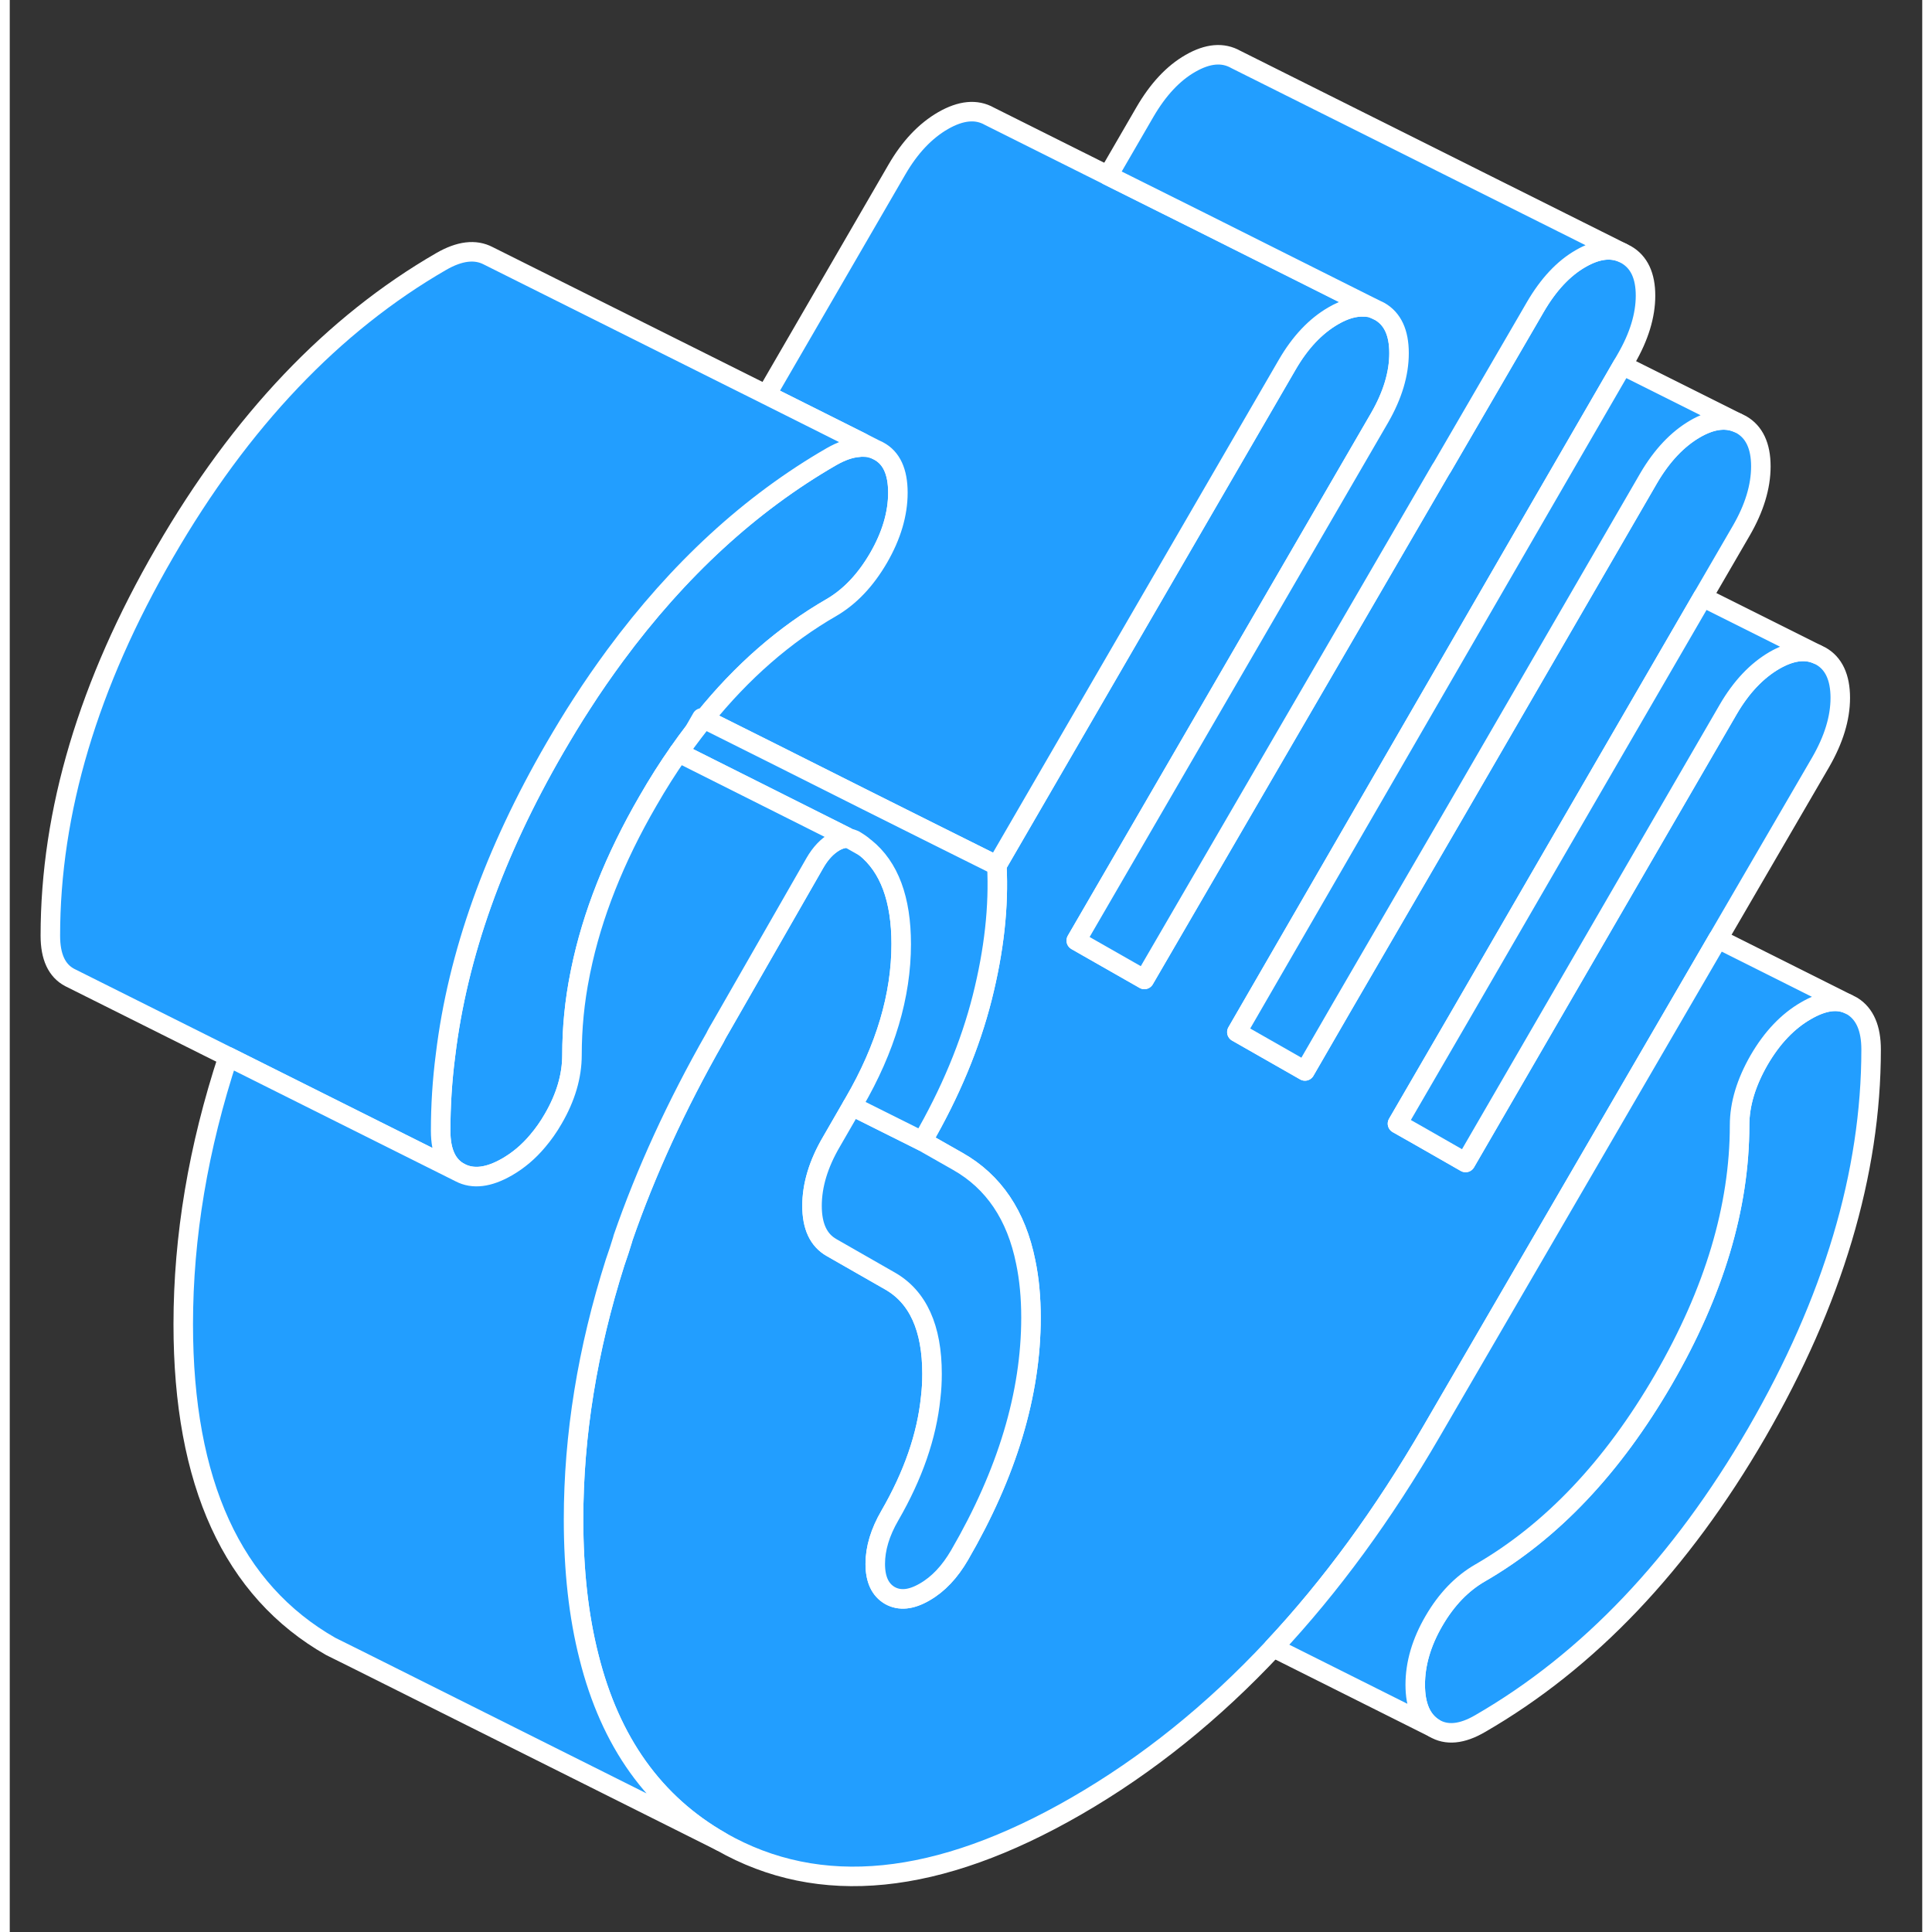 <svg width="48" height="48" viewBox="0 0 98 99" fill="#229EFF" xmlns="http://www.w3.org/2000/svg" stroke-width="1px" stroke-linecap="round" stroke-linejoin="round"><rect x="0" y="0" width="98" height="99" fill="#333333" stroke="none"/><path d="M43.27 43.038C43.18 42.998 43.09 42.968 43 42.958L43.83 43.428C43.66 43.278 43.47 43.158 43.27 43.038ZM35.46 36.788L35.06 37.487C35.23 37.267 35.4 37.047 35.57 36.837L35.46 36.788Z" stroke="white" stroke-linejoin="round"/><path d="M95.38 53.778C95.38 60.128 93.42 66.678 89.52 73.418C85.61 80.158 80.89 85.118 75.35 88.318C74.41 88.868 73.62 88.938 72.98 88.548C72.34 88.148 72.02 87.408 72.02 86.328C72.02 85.248 72.34 84.158 72.98 83.058C73.62 81.958 74.41 81.138 75.35 80.597C79 78.487 82.13 75.188 84.74 70.688C87.34 66.198 88.64 61.858 88.64 57.658C88.64 56.578 88.98 55.468 89.64 54.318C90.31 53.168 91.11 52.328 92.05 51.788C92.88 51.308 93.59 51.188 94.18 51.438L94.42 51.558C95.06 51.958 95.38 52.698 95.38 53.778Z" stroke="white" stroke-linejoin="round"/><path d="M93.8 35.758C93.8 36.808 93.46 37.898 92.8 39.048L87.53 48.108L72.85 73.358C70.39 77.598 67.69 81.288 64.75 84.428C61.66 87.738 58.29 90.448 54.65 92.548C47.56 96.638 41.5 97.248 36.45 94.368C33.03 92.418 30.77 89.268 29.68 84.898C29.15 82.818 28.89 80.468 28.89 77.858C28.89 73.548 29.6 69.158 31.02 64.688C31.16 64.288 31.29 63.898 31.41 63.498C31.42 63.478 31.42 63.468 31.42 63.448C32.59 60.068 34.16 56.638 36.14 53.168C36.23 52.978 36.34 52.798 36.45 52.608L41.27 44.198C41.55 43.718 41.88 43.368 42.27 43.138C42.54 42.988 42.78 42.928 43 42.958L43.83 43.428H43.84C45.07 44.428 45.68 46.078 45.68 48.378C45.68 51.008 44.88 53.718 43.27 56.488L43.16 56.678L42.11 58.498C41.44 59.638 41.11 60.738 41.11 61.788C41.11 62.838 41.44 63.548 42.11 63.928L45.1 65.638C46.54 66.458 47.26 68.048 47.26 70.398C47.26 70.798 47.24 71.208 47.19 71.618C46.99 73.588 46.29 75.598 45.1 77.658C44.6 78.518 44.35 79.338 44.35 80.138C44.35 80.938 44.6 81.468 45.1 81.758C45.6 82.038 46.19 81.978 46.88 81.578C47.58 81.178 48.17 80.548 48.67 79.688C51.11 75.488 52.33 71.428 52.33 67.518C52.33 66.478 52.24 65.528 52.06 64.668C51.58 62.278 50.42 60.558 48.59 59.518L46.76 58.478C48.2 55.998 49.22 53.538 49.83 51.128C50.44 48.708 50.69 46.448 50.58 44.348L65.46 18.688C66.12 17.548 66.91 16.708 67.83 16.178C68.4 15.848 68.93 15.698 69.41 15.728C69.61 15.728 69.8 15.778 69.99 15.858L70.2 15.958C70.86 16.338 71.19 17.048 71.19 18.098C71.19 19.148 70.86 20.248 70.2 21.398L54.65 48.198L55.21 48.518L58.14 50.188L73.32 24.068L73.41 23.928L77.84 16.308L78.17 15.738C78.84 14.588 79.61 13.758 80.5 13.248C81.3 12.788 82 12.688 82.61 12.938L82.83 13.048C83.49 13.428 83.82 14.128 83.82 15.148C83.82 16.168 83.49 17.248 82.83 18.388L82.64 18.718L78.23 26.338L62.88 52.888L66.37 54.878L68.26 51.608L74.17 41.438L81.87 28.148L83.99 24.488C84.66 23.348 85.45 22.508 86.36 21.978C87.17 21.508 87.89 21.398 88.52 21.658L88.73 21.758C89.39 22.138 89.73 22.848 89.73 23.898C89.73 24.948 89.39 26.048 88.73 27.188L86.75 30.598L79.05 43.878L74.28 52.118L71.11 57.578L72.17 58.178L74.6 59.568L82.65 45.678L88.06 36.348C88.73 35.198 89.52 34.368 90.43 33.838C91.25 33.368 91.97 33.258 92.59 33.518L92.8 33.618C93.46 33.988 93.8 34.708 93.8 35.758Z" stroke="white" stroke-linejoin="round"/><path d="M45.51 25.247C45.51 26.328 45.18 27.448 44.52 28.587C43.85 29.738 43.05 30.578 42.11 31.128C39.7 32.517 37.52 34.417 35.57 36.837L35.46 36.788L35.06 37.487C34.79 37.837 34.53 38.198 34.27 38.568C33.73 39.338 33.21 40.158 32.71 41.028C30.99 43.988 29.84 46.898 29.26 49.727C29.25 49.797 29.23 49.868 29.22 49.928C28.94 51.318 28.81 52.698 28.81 54.058C28.81 55.138 28.49 56.228 27.85 57.328C27.61 57.748 27.34 58.127 27.05 58.468C26.59 59.017 26.07 59.458 25.48 59.798C24.54 60.338 23.74 60.438 23.07 60.087C22.41 59.737 22.08 59.028 22.08 57.948C22.08 56.658 22.16 55.368 22.33 54.058C22.95 48.928 24.82 43.688 27.94 38.308C28.39 37.538 28.84 36.788 29.31 36.068C29.86 35.208 30.44 34.377 31.02 33.587C34.26 29.198 37.95 25.797 42.11 23.398C42.62 23.108 43.08 22.948 43.51 22.918C43.8 22.888 44.07 22.927 44.33 23.017L44.52 23.108C45.18 23.457 45.51 24.168 45.51 25.247Z" stroke="white" stroke-linejoin="round"/><path d="M52.33 67.517C52.33 71.427 51.11 75.487 48.67 79.688C48.17 80.547 47.58 81.177 46.88 81.578C46.19 81.978 45.6 82.037 45.1 81.757C44.6 81.467 44.35 80.927 44.35 80.138C44.35 79.347 44.6 78.517 45.1 77.657C46.29 75.597 46.99 73.587 47.19 71.617C47.24 71.207 47.26 70.797 47.26 70.397C47.26 68.047 46.54 66.457 45.1 65.638L42.11 63.928C41.44 63.547 41.11 62.837 41.11 61.788C41.11 60.737 41.44 59.637 42.11 58.497L43.16 56.678L46.76 58.477L48.59 59.517C50.42 60.557 51.58 62.278 52.06 64.668C52.24 65.528 52.33 66.478 52.33 67.517Z" stroke="white" stroke-linejoin="round"/><path d="M69.45 15.588C69.45 15.588 69.42 15.688 69.41 15.727C68.93 15.697 68.4 15.848 67.83 16.177C66.91 16.707 66.12 17.548 65.46 18.688L50.58 44.347L47.55 42.837L43.95 41.038L39.07 38.587L35.57 36.837C37.52 34.417 39.7 32.517 42.11 31.128C43.05 30.578 43.85 29.738 44.52 28.587C45.18 27.448 45.51 26.328 45.51 25.247C45.51 24.168 45.18 23.457 44.52 23.108L44.33 23.017L43.66 22.677L38.77 20.227L45.46 8.688C46.12 7.548 46.91 6.708 47.83 6.178C48.74 5.658 49.53 5.578 50.2 5.958L56.28 8.997L61.09 11.398L64.84 13.277L69.45 15.588Z" stroke="white" stroke-linejoin="round"/><path d="M49.83 51.127C49.22 53.537 48.2 55.997 46.76 58.477L43.16 56.678L43.27 56.487C44.88 53.717 45.68 51.007 45.68 48.377C45.68 46.077 45.07 44.428 43.84 43.438H43.83C43.66 43.278 43.47 43.157 43.27 43.038C43.18 42.998 43.09 42.968 43 42.958L42.88 42.888L34.27 38.568C34.53 38.197 34.79 37.837 35.06 37.487C35.23 37.267 35.4 37.047 35.57 36.837L39.07 38.587L43.95 41.038L47.55 42.837L50.58 44.347C50.69 46.447 50.44 48.707 49.83 51.127Z" stroke="white" stroke-linejoin="round"/><path d="M43.66 22.678L43.51 22.918C43.08 22.948 42.62 23.108 42.11 23.398C37.95 25.798 34.26 29.198 31.02 33.588C30.44 34.378 29.86 35.208 29.31 36.068C28.84 36.788 28.39 37.538 27.94 38.308C24.82 43.688 22.95 48.928 22.33 54.058C22.16 55.368 22.08 56.658 22.08 57.948C22.08 59.028 22.41 59.738 23.07 60.088L3.07 50.088C2.41 49.738 2.08 49.028 2.08 47.948C2.08 41.588 4.03 35.048 7.94 28.308C11.84 21.568 16.57 16.598 22.11 13.398C23.05 12.858 23.85 12.758 24.52 13.108L38.77 20.228L43.66 22.678Z" stroke="white" stroke-linejoin="round"/><path d="M94.18 51.438C93.59 51.188 92.88 51.307 92.05 51.788C91.11 52.328 90.31 53.167 89.64 54.318C88.98 55.468 88.64 56.578 88.64 57.657C88.64 61.858 87.34 66.198 84.74 70.688C82.13 75.188 79 78.487 75.35 80.597C74.41 81.137 73.62 81.957 72.98 83.058C72.34 84.157 72.02 85.248 72.02 86.328C72.02 87.407 72.34 88.147 72.98 88.547L64.75 84.427C67.69 81.287 70.39 77.597 72.85 73.357L87.53 48.107L94.18 51.438Z" stroke="white" stroke-linejoin="round"/><path d="M82.61 12.938C82 12.688 81.3 12.787 80.5 13.248C79.61 13.758 78.84 14.588 78.17 15.738L77.84 16.308L73.41 23.928L73.32 24.068L58.14 50.188L55.21 48.518L54.65 48.198L70.2 21.398C70.86 20.248 71.19 19.148 71.19 18.098C71.19 17.047 70.86 16.338 70.2 15.958L69.99 15.857L69.45 15.588L64.84 13.278L61.09 11.398L56.28 8.998L58.17 5.738C58.84 4.588 59.61 3.758 60.5 3.248C61.39 2.738 62.16 2.668 62.83 3.048L82.61 12.938Z" stroke="white" stroke-linejoin="round"/><path d="M88.52 21.658C87.89 21.398 87.17 21.508 86.36 21.977C85.45 22.508 84.66 23.348 83.99 24.488L81.87 28.148L74.17 41.438L68.26 51.608L66.37 54.878L62.88 52.888L78.23 26.337L82.64 18.718L88.52 21.658Z" stroke="white" stroke-linejoin="round"/><path d="M92.59 33.518C91.97 33.258 91.25 33.368 90.43 33.838C89.52 34.368 88.73 35.198 88.06 36.348L82.65 45.678L74.6 59.568L72.17 58.178L71.11 57.578L74.28 52.118L79.05 43.878L86.75 30.598L92.59 33.518Z" stroke="white" stroke-linejoin="round"/><path d="M43 42.958C42.78 42.928 42.54 42.988 42.27 43.138C41.88 43.368 41.55 43.718 41.27 44.198L36.45 52.608C36.34 52.797 36.23 52.978 36.14 53.168C34.16 56.638 32.59 60.068 31.42 63.448C31.42 63.468 31.42 63.478 31.41 63.498C31.29 63.898 31.16 64.288 31.02 64.688C29.6 69.158 28.89 73.547 28.89 77.858C28.89 80.468 29.15 82.818 29.68 84.898C30.77 89.268 33.03 92.418 36.45 94.368L17.8 85.038L16.45 84.368C11.41 81.498 8.89 75.987 8.89 67.858C8.89 63.367 9.66 58.798 11.19 54.148L23.07 60.087C23.74 60.438 24.54 60.338 25.48 59.798C26.07 59.458 26.59 59.017 27.05 58.468C27.34 58.127 27.61 57.748 27.85 57.328C28.49 56.228 28.81 55.138 28.81 54.058C28.81 52.698 28.94 51.318 29.22 49.928C29.23 49.868 29.25 49.797 29.26 49.727C29.84 46.898 30.99 43.988 32.71 41.028C33.21 40.158 33.73 39.338 34.27 38.568L42.88 42.888L43 42.958Z" stroke="white" stroke-linejoin="round"/></svg>